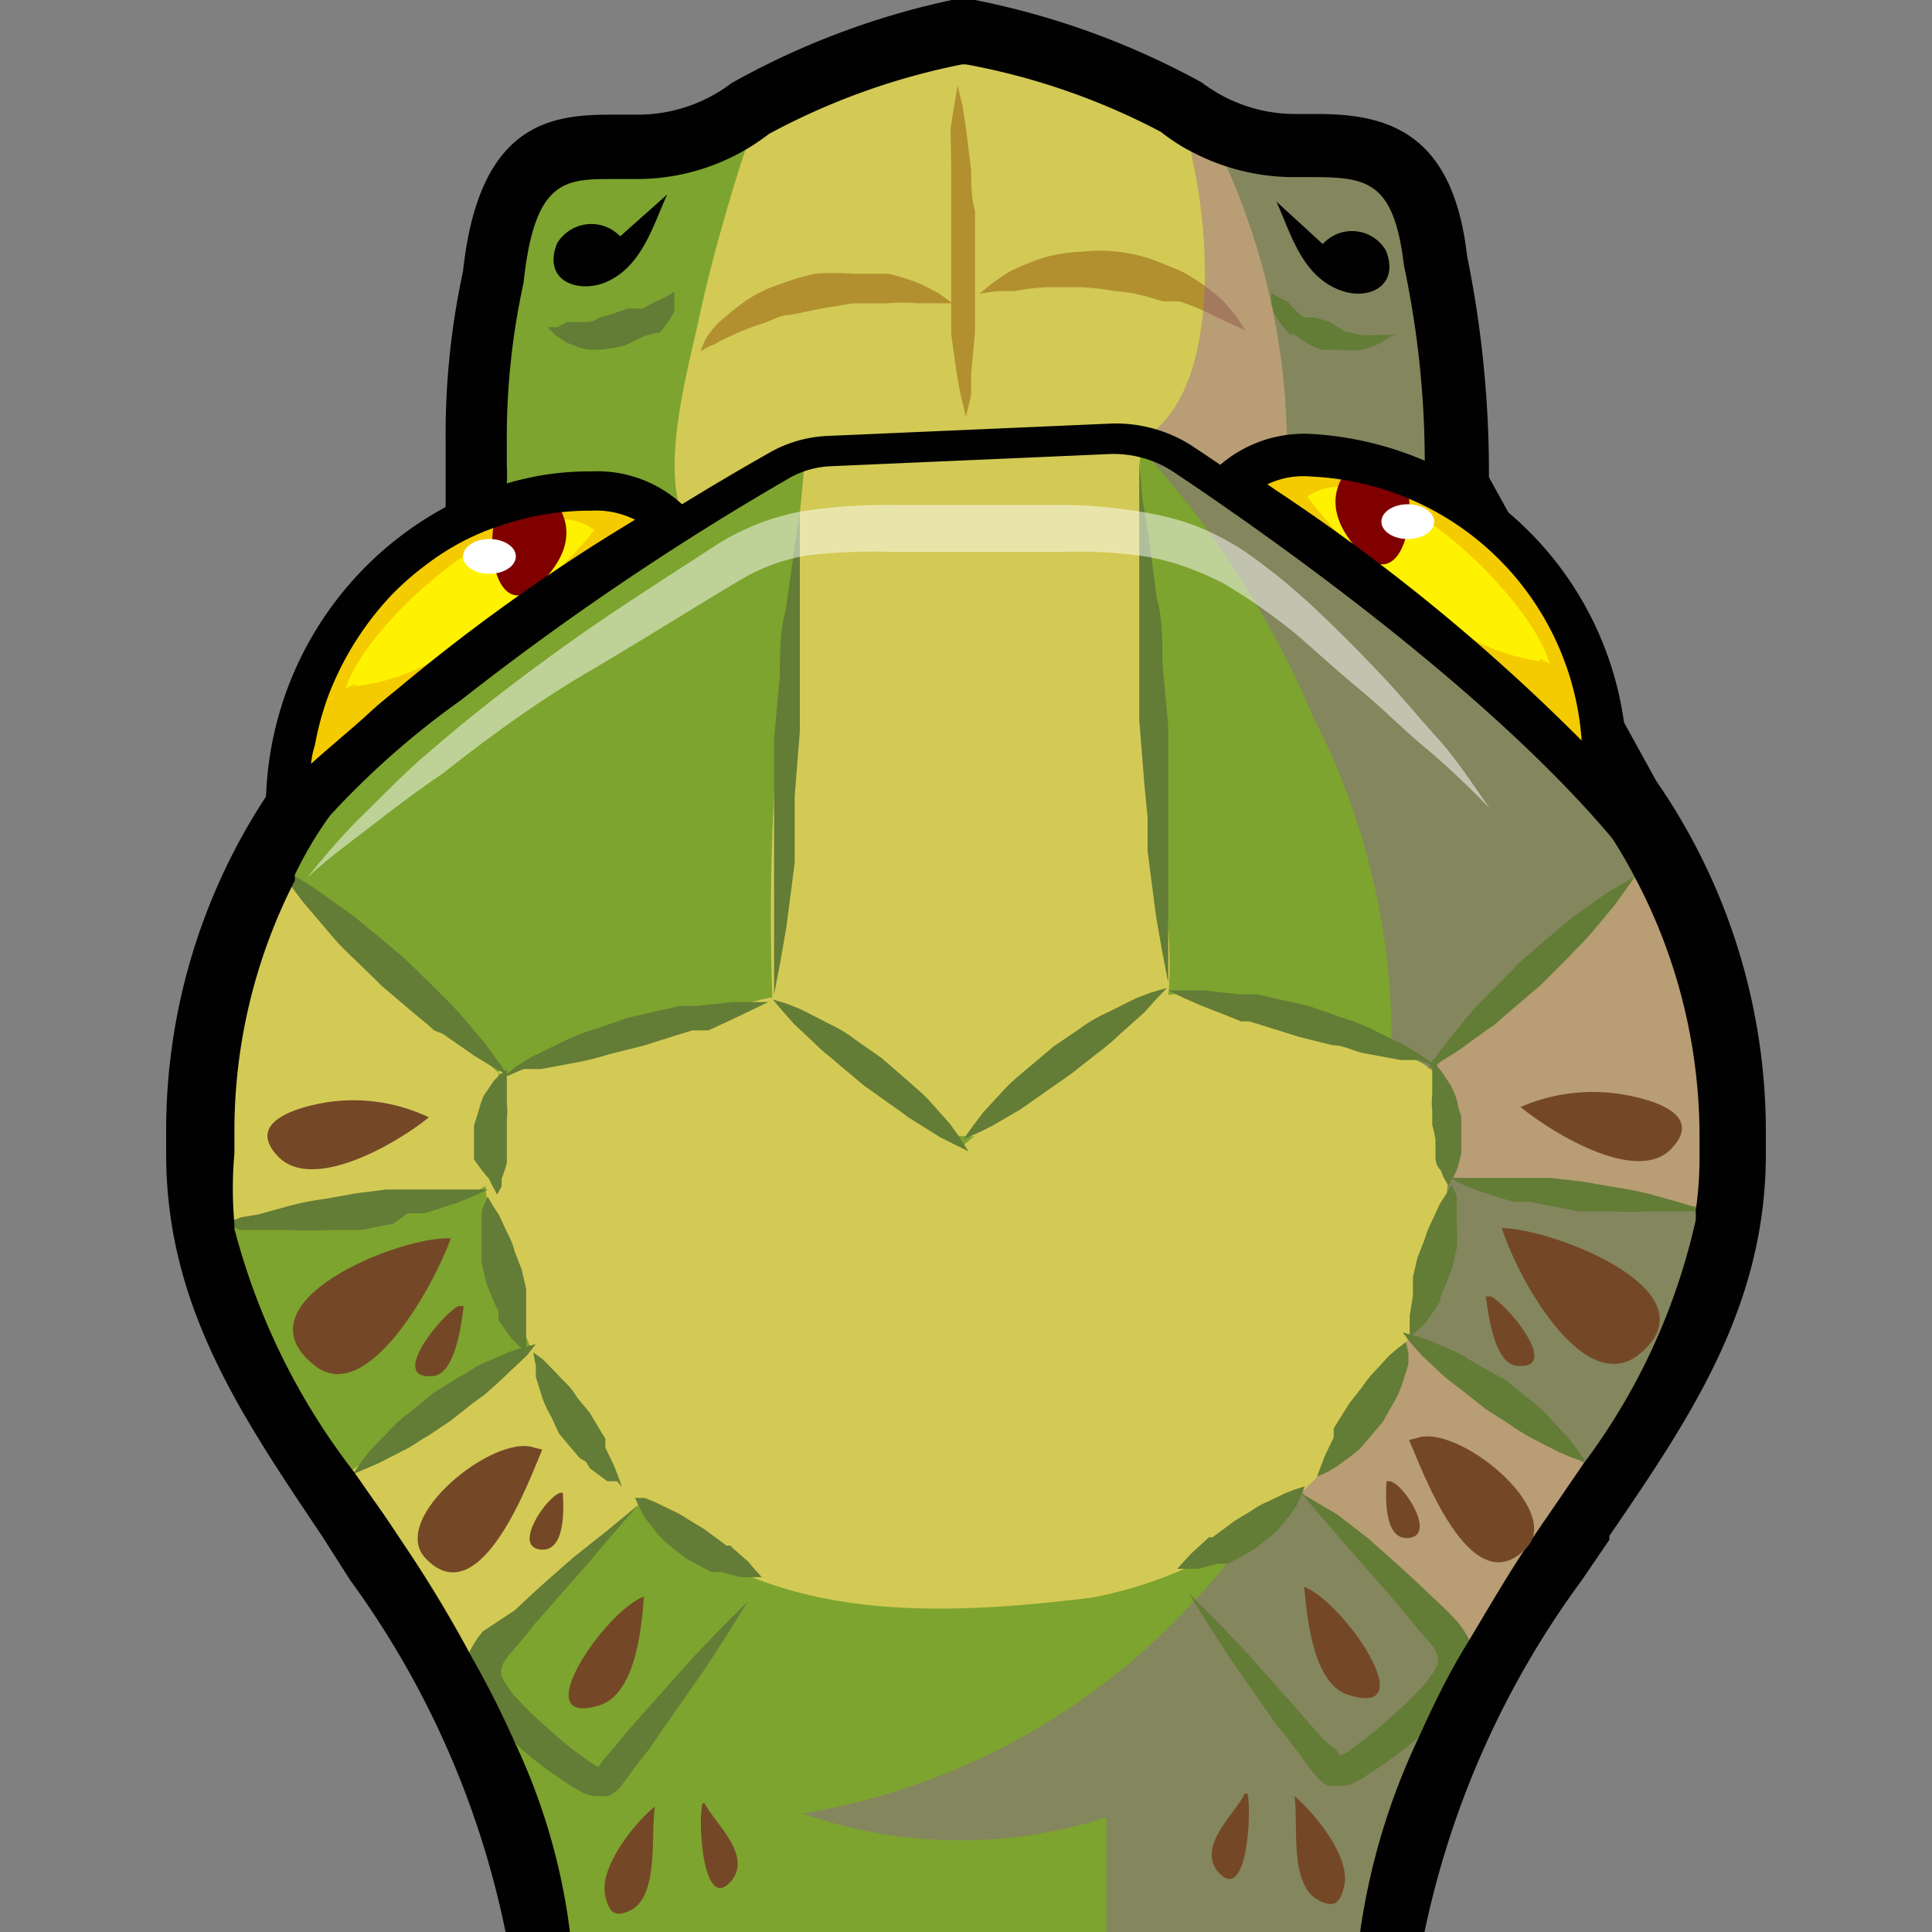 <svg xmlns="http://www.w3.org/2000/svg" xmlns:xlink="http://www.w3.org/1999/xlink" viewBox="0 0 30 30"><rect x="0" y="0" width="30" height="30" fill="#808080" stroke="none"/><defs><style>.cls-1{fill:#7da42e;}.cls-2{fill:#f4cb00;}.cls-3{fill:#010101;}.cls-4{isolation:isolate;}.cls-5{clip-path:url(#clip-path);}.cls-6{fill:#d3ca55;}.cls-7{fill:#b2902f;}.cls-8{fill:#8e5ba6;opacity:0.4;mix-blend-mode:multiply;}.cls-9{fill:#744827;}.cls-10{fill:#637c36;}.cls-11{fill:#fff;}.cls-12{clip-path:url(#clip-path-2);}.cls-13{fill:#fff200;}.cls-14{fill:maroon;}.cls-15{opacity:0.5;}.cls-16{clip-path:url(#clip-path-3);}.cls-17{clip-path:url(#clip-path-4);}.cls-18{fill:none;}</style><clipPath id="clip-path"><path class="cls-1" d="M21.63,30a14.14,14.14,0,0,1,2.49-5.73c1.39-2.08,2.81-3.84,2.81-6.35v-.34a9.16,9.16,0,0,0-1.63-5.21L22.63,7.53A15.51,15.51,0,0,0,22.3,4c-.2-1.77-1.09-1.76-2.05-1.76h-.1a2.85,2.85,0,0,1-1.79-.59A11.93,11.93,0,0,0,15.06.49h-.17a11.66,11.66,0,0,0-3.25,1.18,2.89,2.89,0,0,1-1.79.59h-.1c-1,0-1.88-.09-2.11,2.05a15.57,15.57,0,0,0-.27,3.22L4.7,12.37a9.08,9.08,0,0,0-1.63,5.21v.34c0,2.51,1.42,4.27,2.81,6.35A14.27,14.27,0,0,1,8.37,30Z"/></clipPath><clipPath id="clip-path-2"><path class="cls-2" d="M4.44,12.67A4.83,4.83,0,0,1,9.18,7.6a1.64,1.64,0,0,1,1.25.49A33.74,33.74,0,0,0,4.44,12.67Z"/></clipPath><clipPath id="clip-path-3"><path class="cls-2" d="M24.92,12.33a4.84,4.84,0,0,0-4.54-5.26,1.63,1.63,0,0,0-1.27.45A33.34,33.34,0,0,1,24.92,12.33Z"/></clipPath><clipPath id="clip-path-4"><path id="SVGID" class="cls-3" d="M24.92,12.66a.35.35,0,0,1-.24-.1,32,32,0,0,0-5.24-4.41c-.25-.16-.43-.29-.55-.38a.33.33,0,0,1-.11-.26.3.3,0,0,1,.12-.25,2,2,0,0,1,1.49-.52,5.2,5.2,0,0,1,4.86,5.6.33.33,0,0,1-.21.29ZM19.68,7.52l.13.09a30.22,30.22,0,0,1,4.75,3.89,4.41,4.41,0,0,0-4.2-4.1A1.3,1.3,0,0,0,19.68,7.52Z"/></clipPath></defs><title>Sprite sheet Snakey SumsV4-Assets-crops</title><g class="cls-4"><g id="Layer_2" data-name="Layer 2"><path class="cls-1" d="M21.63,30a14.14,14.14,0,0,1,2.49-5.73c1.39-2.08,2.81-3.84,2.81-6.35v-.34a9.16,9.16,0,0,0-1.63-5.21L22.63,7.53A15.51,15.51,0,0,0,22.3,4c-.2-1.77-1.09-1.76-2.05-1.76h-.1a2.85,2.85,0,0,1-1.79-.59A11.93,11.93,0,0,0,15.06.49h-.17a11.66,11.66,0,0,0-3.25,1.18,2.89,2.89,0,0,1-1.79.59h-.1c-1,0-1.88-.09-2.11,2.05a15.57,15.57,0,0,0-.27,3.22L4.7,12.37a9.08,9.08,0,0,0-1.63,5.21v.34c0,2.51,1.42,4.27,2.81,6.35A14.27,14.27,0,0,1,8.37,30Z"/><g class="cls-5"><path class="cls-6" d="M10.86,4.92c-.18.83-.59,2.27-.26,3.09,2.43-1.51,7-2,9.34,0A10.88,10.88,0,0,0,17.81.48a3.79,3.79,0,0,0-3-1.31,4.17,4.17,0,0,0-1.72.22C12.3-.29,11.22,3.22,10.86,4.92Z"/><path class="cls-7" d="M14.87,1.33l.08.33L15,2l.08.64c0,.21,0,.42.06.64l0,.64V5l0,.16-.06.64,0,.33L15,6.47l-.08-.32-.06-.32-.09-.64,0-.16V4.87l0-.32,0-.64V3.26c0-.21,0-.42,0-.64L14.76,2l.05-.32Z"/><path class="cls-7" d="M10.88,5.46A.85.85,0,0,1,11,5.2,1.24,1.24,0,0,1,11.17,5a4.82,4.82,0,0,1,.44-.35,2.15,2.15,0,0,1,.51-.24,3.68,3.68,0,0,1,.54-.16,3.64,3.64,0,0,1,.57,0h.28l.14,0,.14,0a3.27,3.27,0,0,1,.53.17l.25.13.22.16-.27,0h-.26a2.9,2.9,0,0,0-.51,0h-.5l-.49.08-.49.1c-.17,0-.32.11-.48.15a3.85,3.85,0,0,0-.47.19,1.67,1.67,0,0,0-.23.12A.65.65,0,0,0,10.88,5.46Z"/><path class="cls-7" d="M15.21,4.56l.22-.18.24-.16A4.08,4.08,0,0,1,16.21,4a2.33,2.33,0,0,1,.58-.09A2.48,2.48,0,0,1,18,4.07l.27.11.13.06.13.08a3.1,3.1,0,0,1,.46.35c.07.07.13.15.19.22l.16.24L19.05,5l-.25-.12a3,3,0,0,0-.49-.2l-.12,0-.13,0-.24-.07a2.28,2.28,0,0,0-.51-.09,4.18,4.18,0,0,0-.51-.06l-.52,0a3.07,3.07,0,0,0-.52.06l-.27,0Z"/><path class="cls-6" d="M12.51,6.92c-.09,1.43-.35,2.85-.41,4.3A34.85,34.85,0,0,0,12,15.67c.11.92,1.76,1.59,2.64,1.91s2.61-.61,3.21-1.25.16-2.91.11-3.81c-.08-1.47-.24-4.07-.26-5.54,0-.32.33.1.06-.06a7,7,0,0,0-1.59,0c-1.14,0-2.34-.11-3.47,0C12.72,6.92,12.73,7,12.51,6.92Z"/><path class="cls-6" d="M25.66,13.52c-.52.13-1.05.75-1.45,1.1s-1,.94-1.42,1.42-.72.61-.35.84-.24.89-.14,1.39a15.37,15.37,0,0,0,3.93.47c.81-.08.76-.46.76-1.28a7.36,7.36,0,0,0-.46-2.54A11.74,11.74,0,0,0,25.66,13.52Z"/><path class="cls-6" d="M25.08,23.14c-.82-.64-2.35-2.34-3.48-2.46-.73-.08-.94.69-1.3,1.27-.56.91-.2,1.25.91,2.12.46.36,1.23,1.64,1.84,1.52C23.86,25.43,24.66,23.72,25.08,23.14Z"/><path class="cls-6" d="M7.76,16.59c.07.08.14.1.17.17-.35-.12-.59-.6-.82-.92a7.11,7.11,0,0,0-1.26-1.19,15.44,15.44,0,0,0-1.77-1.3c-1.15,1-1.24,2.92-1.25,4.32,0,1.06-.36,1.6.7,1.39a25.09,25.09,0,0,1,3.4-.49C8.34,18.51,7.54,17.38,7.76,16.59Z"/><path class="cls-6" d="M8.74,20.68c.06,0-.46.34-.4.2-.69.42-1.31.95-2,1.4-.26.18-1.06.58-1.16.86s.46,1.14.67,1.43S6.72,26,7.06,26.09,8.23,25,8.47,24.72s1.83-1.54,1.9-2S9.1,21.17,8.74,20.68Z"/></g><path class="cls-8" d="M26.93,17.58v.34c0,2.51-1.42,4.27-2.81,6.35A14.14,14.14,0,0,0,21.63,30H17.18V28.22a7.41,7.41,0,0,1-4.72-.06,10.53,10.53,0,0,0,6.09-3.31l0,0c.17-.18.34-.37.5-.57s.27-.34.4-.52h0c.11-.15.21-.3.31-.46s.12-.18.17-.27a14.24,14.24,0,0,0,1.68-6.53v-.17a.66.66,0,0,0,0-.14,11,11,0,0,0-1.23-5.08,14,14,0,0,0-.8-1.6c-.24-.41-.5-.82-.78-1.21a12.94,12.94,0,0,0-.79-1c-.12-.15-.24-.3-.37-.44a.92.92,0,0,0,.27-.16h0c.89-.71.95-2.67.6-4.25a1.63,1.63,0,0,0-.07-.3c0-.13-.06-.26-.1-.38a2.86,2.86,0,0,0,1.77.57h.1c1,0,1.85,0,2.05,1.76a15.51,15.51,0,0,1,.33,3.51l2.67,4.84c.13.19.26.39.37.59l0,0v0a8.13,8.13,0,0,1,.71,1.56A8.78,8.78,0,0,1,26.93,17.58Z"/><path class="cls-6" d="M7.85,16.73a3.69,3.69,0,0,0-.11,2.7A8.77,8.77,0,0,0,9.52,23c2,2.14,4.55,2.16,7.42,1.81a6.62,6.62,0,0,0,5.19-4.84,5.81,5.81,0,0,0,.36-2.3c0-.86-.09-1.14-.92-1.35s-2.64-1.09-3.52-.85a28.7,28.7,0,0,0-3.13,2.35A20.1,20.1,0,0,0,12,15.49c-.22,0-1.65.5-2.93.78A5.49,5.49,0,0,0,7.85,16.73Z"/><path class="cls-3" d="M26.15,14.69c-1.29-2.79-6.38-6.33-7.91-7.35a1.69,1.69,0,0,0-1-.29l-4.35.19a1.43,1.43,0,0,0-.61.17,43.53,43.53,0,0,0-5.12,3.46,12.93,12.93,0,0,0-2.87,2.8l-.46-.25a12.79,12.79,0,0,1,3-3A43.91,43.91,0,0,1,12,7a2,2,0,0,1,.83-.23l4.36-.19a2.19,2.19,0,0,1,1.36.37c2,1.33,6.78,4.73,8.1,7.57Z"/><path class="cls-9" d="M7,19.23c-.76-.05-3.42,1-2.08,2C5.72,21.79,6.72,20,7,19.23Z"/><path class="cls-9" d="M8.3,22.48c-.62-.23-2.28,1.1-1.69,1.72.86.9,1.63-1.28,1.81-1.69Z"/><path class="cls-9" d="M10,24.79c-.6.22-1.86,2.05-.69,1.69.6-.19.66-1.36.69-1.69Z"/><path class="cls-3" d="M8.65,3.78c-.22.55.27.77.71.62.6-.22.78-.9,1-1.38l-.73.65A.62.62,0,0,0,8.65,3.78Z"/><path class="cls-10" d="M8.5,5.08l.16,0L8.8,5l.25,0c.09,0,.17,0,.24-.06l.23-.07.23-.08.11,0,.06,0,.06,0,.23-.12.13-.06.13-.08,0,.16,0,.15a2.11,2.11,0,0,1-.18.27l-.05.06-.06,0L10,5.22l-.29.14a1.7,1.7,0,0,1-.31.06,1.13,1.13,0,0,1-.32,0,2.09,2.09,0,0,1-.3-.11L8.62,5.2Z"/><path class="cls-10" d="M12.42,7.31l0,.52,0,.53,0,1c0,.35,0,.7,0,1l0,1-.08,1,0,.52,0,.26,0,.26-.13,1-.09.52-.1.52,0-.53,0-.52V13l0-.52,0-1,.09-1c0-.35,0-.7.09-1l.14-1,.08-.52Z"/><path class="cls-10" d="M12,15.52l.23.07.22.09.43.22a2.14,2.14,0,0,1,.41.25l.4.28.37.32.18.16.09.08.09.09.33.37.15.21.14.22-.22-.11-.22-.11-.4-.25-.11-.07L14,17.27l-.2-.14-.38-.27-.37-.31c-.12-.11-.25-.2-.37-.32l-.35-.33-.17-.19Z"/><path class="cls-10" d="M4.35,13.48l.27.15.26.16.49.35c.17.11.31.25.47.37l.45.38.43.42.21.21.11.11.1.11.39.46.18.25.18.25-.27-.15-.26-.16-.49-.34L6.74,16l-.11-.1-.23-.19-.46-.39-.43-.42a4.17,4.17,0,0,1-.41-.43L4.7,14l-.18-.24Z"/><path class="cls-10" d="M3.49,19l.26-.1L4,18.86l.51-.14a4.18,4.18,0,0,1,.51-.1l.51-.09L6,18.47l.26,0,.13,0h.92l.27,0-.24.11-.25.1-.5.16-.13,0-.13,0L6.11,19l-.51.1-.52,0a4.71,4.71,0,0,1-.53,0H4l-.27,0Z"/><path class="cls-10" d="M5.48,22.89l.13-.19.14-.18.31-.32a2.28,2.28,0,0,1,.33-.29l.34-.28.37-.23.19-.11.09-.06.1-.05L7.89,21l.21-.07.22-.06-.14.18L8,21.22l-.32.3-.08.07-.08.07-.18.13L7,22.06l-.36.24c-.13.07-.24.16-.37.22l-.39.2-.21.09Z"/><path class="cls-10" d="M9.91,23.37l-.41.47-.39.46-.81.92c-.12.16-.26.32-.38.46s-.16.24-.13.35a1.4,1.4,0,0,0,.29.4,5.33,5.33,0,0,0,.42.4,5.63,5.63,0,0,0,.45.38l.24.17.1.06h0l.07-.1.18-.21.19-.23.2-.23.82-.92.42-.44.44-.44-.33.53-.33.51-.7,1-.17.25-.19.24-.16.22-.09.12a.59.59,0,0,1-.2.15l-.13,0a.49.49,0,0,1-.27-.06l-.16-.09-.27-.18a6.12,6.12,0,0,1-.5-.39,4.78,4.78,0,0,1-.44-.46,1.52,1.52,0,0,1-.38-.61.77.77,0,0,1,0-.45,1.61,1.61,0,0,1,.21-.32L8,25c.3-.29.61-.56.92-.83l.48-.38Z"/><path class="cls-10" d="M7.87,16.61l0,.13v.39a1,1,0,0,1,0,.24c0,.07,0,.15,0,.23s0,.15,0,.23l0,.11V18l0,.06a2.25,2.25,0,0,1-.08.24l0,.12-.07.13-.07-.13-.06-.12A2.5,2.5,0,0,1,7.36,18v-.26c0-.09,0-.18,0-.26l.08-.26A1.17,1.17,0,0,1,7.52,17l.15-.22.1-.1Z"/><path class="cls-10" d="M7.57,18.58l.09.15.09.14.13.28a1.08,1.08,0,0,1,.11.28l.11.28.07.3,0,.14,0,.08v.07l0,.31V21l-.13-.12-.11-.11-.19-.27,0-.07,0-.07-.07-.14-.12-.3-.07-.31c0-.11,0-.21,0-.32v-.33l0-.16Z"/><path class="cls-10" d="M8.28,21l.14.1.12.12.22.23a1,1,0,0,1,.2.25l.2.24.16.27.08.13,0,.07,0,.07.14.29.06.16.06.16L9.58,23,9.43,23l-.27-.2L9.1,22.7,9,22.64l-.11-.13-.21-.25L8.56,22a1.64,1.64,0,0,1-.14-.3l-.1-.32,0-.17Z"/><path class="cls-10" d="M9.86,23.26l.15,0,.15.06.27.13a1.48,1.48,0,0,1,.25.14l.25.15.23.17.12.09.06,0,.05.05.23.2.1.12.11.12H11.5l-.3-.08-.08,0-.07,0-.14-.07-.27-.15L10.4,24a1.52,1.52,0,0,1-.22-.22c-.06-.08-.13-.16-.19-.25l-.07-.14Z"/><path class="cls-10" d="M7.81,16.73,8,16.57l.24-.15.49-.24a3.17,3.17,0,0,1,.51-.2l.52-.18.53-.12.27-.06.13,0h.14l.54-.06h.28l.28,0-.25.12-.25.12L11,16l-.12,0-.13,0-.26.08-.51.16-.52.13a4.39,4.39,0,0,1-.52.13l-.54.1-.27,0Z"/><path class="cls-10" d="M17.69,7.13l0,.52,0,.53v1c0,.35,0,.7,0,1l0,1,.08,1,.05.52,0,.26,0,.26.13,1,.09.52.1.52,0-.53,0-.52V12.85l0-.52,0-1.05-.09-1c0-.35,0-.7-.09-1l-.13-1-.09-.52Z"/><path class="cls-10" d="M18.12,15.34l-.24.07-.24.09-.44.22a2.3,2.3,0,0,0-.43.25l-.41.28-.38.32-.19.16-.09.08-.09.09-.34.37-.16.21-.15.21.23-.1.22-.11.43-.25.1-.07.1-.07.2-.14.4-.28.38-.3a4,4,0,0,0,.38-.32l.37-.33.17-.19Z"/><path class="cls-10" d="M25.38,13.62l-.25.14-.23.14-.45.32c-.15.11-.28.24-.42.35l-.42.36-.38.39-.19.19-.1.1-.09.1-.35.43-.17.22-.16.24.24-.14.24-.15.44-.32.12-.08.1-.09.21-.18.41-.35.39-.39c.13-.14.26-.26.38-.4l.36-.43.16-.22Z"/><path class="cls-10" d="M26.62,18.86l-.25-.1-.26-.08-.5-.14a4.59,4.59,0,0,0-.51-.1l-.51-.09-.52-.06-.26,0-.13,0h-.92l-.27,0,.24.11.25.1.51.16.12,0,.13,0,.26.05.51.1.52,0a4.71,4.71,0,0,0,.53,0h.52l.27,0Z"/><path class="cls-10" d="M24.63,22.71l-.13-.19-.14-.18L24.05,22a1.85,1.85,0,0,0-.33-.29l-.34-.28L23,21.22l-.19-.11-.09-.06-.1-.05-.41-.18L22,20.75l-.22-.06.14.18.15.17.32.3.08.07.09.07.17.13.34.27.36.23a3.73,3.73,0,0,0,.37.23l.39.2.21.09Z"/><path class="cls-10" d="M20.21,23.19l.4.47.4.46c.27.31.54.61.8.92a5.9,5.9,0,0,0,.39.46c.12.15.15.24.12.35a1.4,1.4,0,0,1-.29.4,5.33,5.33,0,0,1-.42.4,5.63,5.63,0,0,1-.45.38l-.23.17-.11.06h0l-.08-.09L20.54,27l-.2-.23-.2-.23-.82-.92-.42-.44-.44-.44.33.53.33.51.7,1L20,27l.18.24.16.22.09.11a.51.51,0,0,0,.2.16l.13,0A.6.6,0,0,0,21,27.7l.16-.09.27-.18A6.12,6.12,0,0,0,22,27a6.33,6.33,0,0,0,.44-.46,1.52,1.52,0,0,0,.38-.61.7.7,0,0,0,0-.45,1.27,1.27,0,0,0-.21-.32c-.15-.16-.29-.29-.44-.43-.3-.29-.61-.56-.91-.83l-.49-.38Z"/><path class="cls-10" d="M22.24,16.43l0,.13,0,.14V17a1,1,0,0,0,0,.24c0,.07,0,.15,0,.23a1.89,1.89,0,0,1,.05.23l0,.11v.06l0,.06c0,.08,0,.16.08.24l.05.12.07.12.07-.12.06-.12a2.5,2.5,0,0,0,.07-.26l0-.07V17.6c0-.09,0-.18,0-.26a2.5,2.5,0,0,1-.07-.26,1.22,1.22,0,0,0-.1-.24l-.15-.22-.09-.1Z"/><path class="cls-10" d="M22.54,18.4l-.09.15-.09.14-.13.28a1.62,1.62,0,0,0-.11.28l-.11.28-.07.3,0,.14,0,.08v.07l-.05.31v.34l.13-.12.12-.11.18-.27.05-.07,0-.07.06-.14.12-.3.07-.31a1.75,1.75,0,0,0,0-.32v-.33l0-.16Z"/><path class="cls-10" d="M21.83,20.84l-.13.1-.13.11-.22.24a1.69,1.69,0,0,0-.2.25l-.19.24-.17.27-.08.13,0,.06,0,.08-.14.29-.06.16-.06.16.16-.07.15-.09.27-.2.06-.05.06-.06.11-.13.21-.25.16-.28a1.64,1.64,0,0,0,.14-.3l.1-.32,0-.17Z"/><path class="cls-10" d="M20.26,23.08l-.16.05-.15.06-.27.13a1.23,1.23,0,0,0-.25.14l-.25.15-.23.17-.12.09-.06,0-.05.05-.22.2-.11.12-.11.12h.33l.3-.08.08,0,.07,0,.14-.07.27-.15.24-.19a1.15,1.15,0,0,0,.22-.22c.07-.08.13-.17.19-.25l.07-.14Z"/><path class="cls-10" d="M22.3,16.55l-.23-.16-.24-.15L21.34,16a3.17,3.17,0,0,0-.51-.2l-.51-.18-.54-.12-.26-.06-.14,0h-.13l-.55-.06h-.28l-.28,0,.25.12.25.11.51.2.12.05.13,0,.26.08.51.16.52.13c.18,0,.34.1.52.13l.54.1.27,0Z"/><ellipse class="cls-11" cx="21.92" cy="8.18" rx="0.27" ry="0.41" transform="translate(12.91 29.77) rotate(-87.81)"/><path class="cls-3" d="M21.52,3.89c.22.55-.27.78-.7.62-.61-.22-.78-.9-1-1.38l.72.66A.61.61,0,0,1,21.52,3.89Z"/><path class="cls-10" d="M21.67,5.2l-.15,0-.14,0a1.09,1.09,0,0,1-.26,0,2,2,0,0,0-.24-.05L20.65,5l-.23-.07-.11,0,0,0-.06,0A1.34,1.34,0,0,1,20,4.69l-.12-.06-.14-.08,0,.16.05.16a1.51,1.51,0,0,0,.18.26l.06.06.06,0,.13.09a1.59,1.59,0,0,0,.29.15l.32,0a1.15,1.15,0,0,0,.32,0,1.82,1.82,0,0,0,.3-.11l.13-.09Z"/><path class="cls-3" d="M27.42,17.58v.34c0,2.37-1.18,4.1-2.43,5.93l0,.06-.43.63A14.06,14.06,0,0,0,22.12,30h-1a10.46,10.46,0,0,1,.9-3c.22-.49.47-1,.72-1.41s.64-1.09.95-1.55l.48-.7.41-.6h0a9.87,9.87,0,0,0,1.75-3.79.78.78,0,0,0,0-.14,5.73,5.73,0,0,0,.06-.84v-.34a8.57,8.57,0,0,0-1-4,8.11,8.11,0,0,0-.54-.89l-.73-1.32-2-3.63a.2.2,0,0,1,0-.11V7.52a14.69,14.69,0,0,0-.32-3.4c-.16-1.37-.62-1.37-1.53-1.37h-.14a3.4,3.4,0,0,1-1.6-.38,2.84,2.84,0,0,1-.5-.32A10.54,10.54,0,0,0,15,1h-.06a10.67,10.67,0,0,0-3,1.08,3.35,3.35,0,0,1-2.09.7H9.52c-.74,0-1.22,0-1.39,1.61a11.25,11.25,0,0,0-.26,2.52v.34a1.93,1.93,0,0,1,0,.24c0,.26,0,.51,0,.63a.07.07,0,0,1,0,.05.21.21,0,0,1-.21.16h0a.17.17,0,0,1-.1,0h0l-.07.11-.2.38L6.17,10.7l-.28.51-.64,1.16-.13.24a.09.09,0,0,0,0,.06h0a6,6,0,0,0-.54.91.41.41,0,0,0,0,.09,8.53,8.53,0,0,0-.94,3.9v.34A6.06,6.06,0,0,0,3.64,19s0,.05,0,.08h0A10.48,10.48,0,0,0,5.5,22.86v0l.3.43c.16.22.31.45.47.69a20,20,0,0,1,1.06,1.76A14.58,14.58,0,0,1,8,27.07H8A9.7,9.7,0,0,1,8.85,30h-1a14,14,0,0,0-2.41-5.46L5,23.85C3.76,22,2.58,20.29,2.58,17.92v-.34a9.44,9.44,0,0,1,1.55-5.21c0-.09.11-.18.17-.27l.8-1.3,1-1.55.82-1.32V6.86a12,12,0,0,1,.27-2.65c.26-2.43,1.5-2.43,2.41-2.43h.27a2.4,2.4,0,0,0,1.49-.49A12.2,12.2,0,0,1,14.78,0h.36a12.26,12.26,0,0,1,3.52,1.28,2.4,2.4,0,0,0,1.49.49h.3c1.08,0,2.11.27,2.33,2.2a16.84,16.84,0,0,1,.34,3.44l2.6,4.72A9.56,9.56,0,0,1,27.42,17.58Z"/><path class="cls-3" d="M27.19,17.58v.34c0,2.3-1.16,4-2.39,5.81l-.47.69A14.07,14.07,0,0,0,21.9,30h-.53a10.71,10.71,0,0,1,1.23-3.66,0,0,0,0,1,0,0,.47.47,0,0,0,.08-.14.59.59,0,0,0,.07-.16s0,0,0-.05c.37-.67.76-1.29,1.12-1.84l.47-.7a11.22,11.22,0,0,0,2.22-4.57h0a5.65,5.65,0,0,0,.07-.93v-.34a8.83,8.83,0,0,0-.49-2.9,8.6,8.6,0,0,0-1.09-2.16l0,0-.33-.59h0L22.36,7.59V7.52A15.26,15.26,0,0,0,22,4.08c-.17-1.54-.8-1.56-1.75-1.56h-.14a3.23,3.23,0,0,1-1.67-.45,1.81,1.81,0,0,1-.29-.19A10.78,10.78,0,0,0,15,.75h-.11A10.64,10.64,0,0,0,11.8,1.88a3.17,3.17,0,0,1-2,.64H9.52c-.83,0-1.43.08-1.62,1.82a12.69,12.69,0,0,0-.26,2.54c0,.11,0,.38,0,.64a.11.11,0,0,1,0,.08l-.45.81L5.7,11.1l-.32.56h0l-.45.83a4.94,4.94,0,0,0-.27.42,7.94,7.94,0,0,0-.42.75,8.83,8.83,0,0,0-.9,3.91v.34c0,2.14,1.06,3.7,2.29,5.51l.48.7A22.23,22.23,0,0,1,7.39,26.3h0l0,.06h0A11.1,11.1,0,0,1,8.63,30H8.1a14,14,0,0,0-2.44-5.58c-.16-.24-.31-.47-.47-.69C4,21.93,2.8,20.23,2.8,17.92v-.34a9.33,9.33,0,0,1,1-4.16h0l0-.06c.1-.2.19-.4.3-.59s.23-.37.36-.55l.41-.65L6.63,8.76,7.11,8V7.73c0-.3,0-.72,0-.86a12.21,12.21,0,0,1,.27-2.61C7.63,2,8.69,2,9.63,2h.22a2.65,2.65,0,0,0,1.63-.53A12,12,0,0,1,14.83.23h.28a12.1,12.1,0,0,1,3.41,1.24A2.63,2.63,0,0,0,20.15,2h.1c1,0,2.08,0,2.31,2a15.75,15.75,0,0,1,.33,3.48l2.63,4.76A9.38,9.38,0,0,1,27.19,17.58Z"/><path class="cls-2" d="M4.44,12.67A4.83,4.83,0,0,1,9.18,7.6a1.64,1.64,0,0,1,1.25.49A33.74,33.74,0,0,0,4.44,12.67Z"/><g class="cls-12"><path class="cls-13" d="M5.37,10.69c.29-1,2.76-3.27,3.86-2.46a6.8,6.8,0,0,1-2,1.68,3.22,3.22,0,0,1-1.76.75C5.57,10.63,5.56,10.58,5.37,10.69Z"/><path class="cls-14" d="M8.07,7.61c-.71,0-.53,2.58.49,1.26C9.35,7.86,7.88,7.18,8.07,7.61Z"/></g><path class="cls-3" d="M10.65,7.83l-.06,0a1.94,1.94,0,0,0-1.41-.51,4.44,4.44,0,0,0-1.32.19.86.86,0,0,0-.23.06,3.33,3.33,0,0,0-.52.21.91.91,0,0,0-.22.11,5.31,5.31,0,0,0-2.76,4.53,1.51,1.51,0,0,0,0,.3s0,.07,0,.1l.06.1a.32.32,0,0,0,.13.1.31.31,0,0,0,.13,0,.28.28,0,0,0,.21-.08h0l.58-.54a31,31,0,0,1,4.83-3.66c.25-.16.44-.27.56-.36a.34.34,0,0,0,.12-.26A.33.33,0,0,0,10.65,7.83ZM6.07,9.25a4.37,4.37,0,0,1,.56-.49,3.94,3.94,0,0,1,.55-.35,3.81,3.81,0,0,1,.66-.27,4.23,4.23,0,0,1,1.34-.21,1.35,1.35,0,0,1,.68.14l-.13.08A28.87,28.87,0,0,0,6.17,10.7c-.15.12-.31.25-.47.4s-.57.49-.87.76a1.36,1.36,0,0,1,.06-.29,4.58,4.58,0,0,1,.21-.77A4.74,4.74,0,0,1,6.07,9.25Z"/><ellipse class="cls-11" cx="7.6" cy="8.64" rx="0.41" ry="0.27"/><g class="cls-15"><path class="cls-11" d="M4.77,13.63c.28-.35.58-.7.89-1s.64-.65,1-.95c.69-.6,1.41-1.15,2.15-1.68s1.49-1,2.27-1.51a3.76,3.76,0,0,1,1.37-.55,8.74,8.74,0,0,1,1.41-.1l2.71,0A7.73,7.73,0,0,1,18,8a3.77,3.77,0,0,1,.7.22,4.36,4.36,0,0,1,.64.35,9.59,9.59,0,0,1,1.09.89c.33.31.65.63,1,1s.6.68.89,1,.55.72.81,1.09c-.31-.32-.64-.64-1-.94s-.66-.61-1-.89-.68-.59-1-.87A9.3,9.3,0,0,0,19,9.06a4.7,4.7,0,0,0-.57-.25,3.65,3.65,0,0,0-.59-.16,6.72,6.72,0,0,0-1.28-.08l-2.7,0a9,9,0,0,0-1.29.05,2.94,2.94,0,0,0-1.13.42c-.76.45-1.53.94-2.3,1.39S7.61,11.43,6.89,12c-.37.25-.73.52-1.09.8S5.1,13.32,4.77,13.63Z"/></g><path class="cls-9" d="M6.66,17.35a2.73,2.73,0,0,0-1.61-.23c-.46.08-1.24.31-.73.84S6.06,17.83,6.66,17.35Z"/><path class="cls-9" d="M7.12,20.28c-.24.11-1.09,1.13-.42,1.09.37,0,.47-.83.5-1.09Z"/><path class="cls-9" d="M8.7,23.18c-.2.05-.74.82-.32.88s.37-.69.36-.88Z"/><path class="cls-9" d="M10.17,28.05c-.3.24-.88.94-.77,1.4.06.24.14.33.38.22C10.24,29.45,10.1,28.49,10.17,28.05Z"/><path class="cls-9" d="M10.91,28c-.08.24,0,1.76.46,1.19.3-.4-.28-.89-.43-1.19Z"/><path class="cls-9" d="M23.32,19.07c.77,0,3.42,1,2.08,2C24.55,21.64,23.56,19.83,23.32,19.07Z"/><path class="cls-9" d="M22,22.33c.62-.23,2.28,1.1,1.7,1.71-.87.91-1.64-1.28-1.82-1.68Z"/><path class="cls-9" d="M20.25,24.64c.6.22,1.87,2.05.69,1.68-.59-.18-.65-1.35-.69-1.68Z"/><path class="cls-9" d="M23.61,17.19A2.82,2.82,0,0,1,25.23,17c.45.08,1.23.31.72.84S24.21,17.67,23.61,17.19Z"/><path class="cls-9" d="M23.15,20.13c.24.11,1.09,1.12.43,1.08-.38,0-.47-.82-.51-1.08Z"/><path class="cls-9" d="M21.57,23c.2,0,.74.82.32.88s-.37-.69-.36-.88Z"/><path class="cls-9" d="M20.1,27.89c.3.25.89.95.77,1.41-.06.24-.14.33-.37.22C20,29.29,20.17,28.33,20.1,27.89Z"/><path class="cls-9" d="M19.37,27.85c.07.25,0,1.77-.47,1.2-.3-.4.28-.89.43-1.2Z"/><path class="cls-2" d="M24.92,12.33a4.84,4.84,0,0,0-4.54-5.26,1.63,1.63,0,0,0-1.27.45A33.34,33.34,0,0,1,24.92,12.33Z"/><g class="cls-16"><path class="cls-13" d="M24.06,10.31c-.25-1-2.63-3.37-3.76-2.6a7,7,0,0,0,1.91,1.75,3.16,3.16,0,0,0,1.73.81C23.87,10.24,23.88,10.19,24.06,10.31Z"/><path class="cls-14" d="M21.49,7.13c.71,0,.43,2.6-.54,1.24C20.2,7.33,21.69,6.71,21.49,7.13Z"/></g><ellipse class="cls-11" cx="21.86" cy="8.1" rx="0.41" ry="0.27"/><path id="SVGID-2" data-name="SVGID" class="cls-3" d="M24.92,12.66a.35.35,0,0,1-.24-.1,32,32,0,0,0-5.24-4.41c-.25-.16-.43-.29-.55-.38a.33.33,0,0,1-.11-.26.3.3,0,0,1,.12-.25,2,2,0,0,1,1.49-.52,5.2,5.2,0,0,1,4.86,5.6.33.33,0,0,1-.21.29ZM19.68,7.52l.13.09a30.22,30.22,0,0,1,4.75,3.89,4.41,4.41,0,0,0-4.2-4.1A1.3,1.3,0,0,0,19.68,7.52Z"/><g class="cls-17"><path class="cls-18" d="M24.06,10.31c-.25-1-2.63-3.37-3.76-2.6a7,7,0,0,0,1.91,1.75,3.16,3.16,0,0,0,1.73.81C23.87,10.24,23.88,10.19,24.06,10.31Z"/><path class="cls-18" d="M21.49,7.13c.71,0,.43,2.6-.54,1.24C20.2,7.33,21.69,6.71,21.49,7.13Z"/></g></g></g></svg>